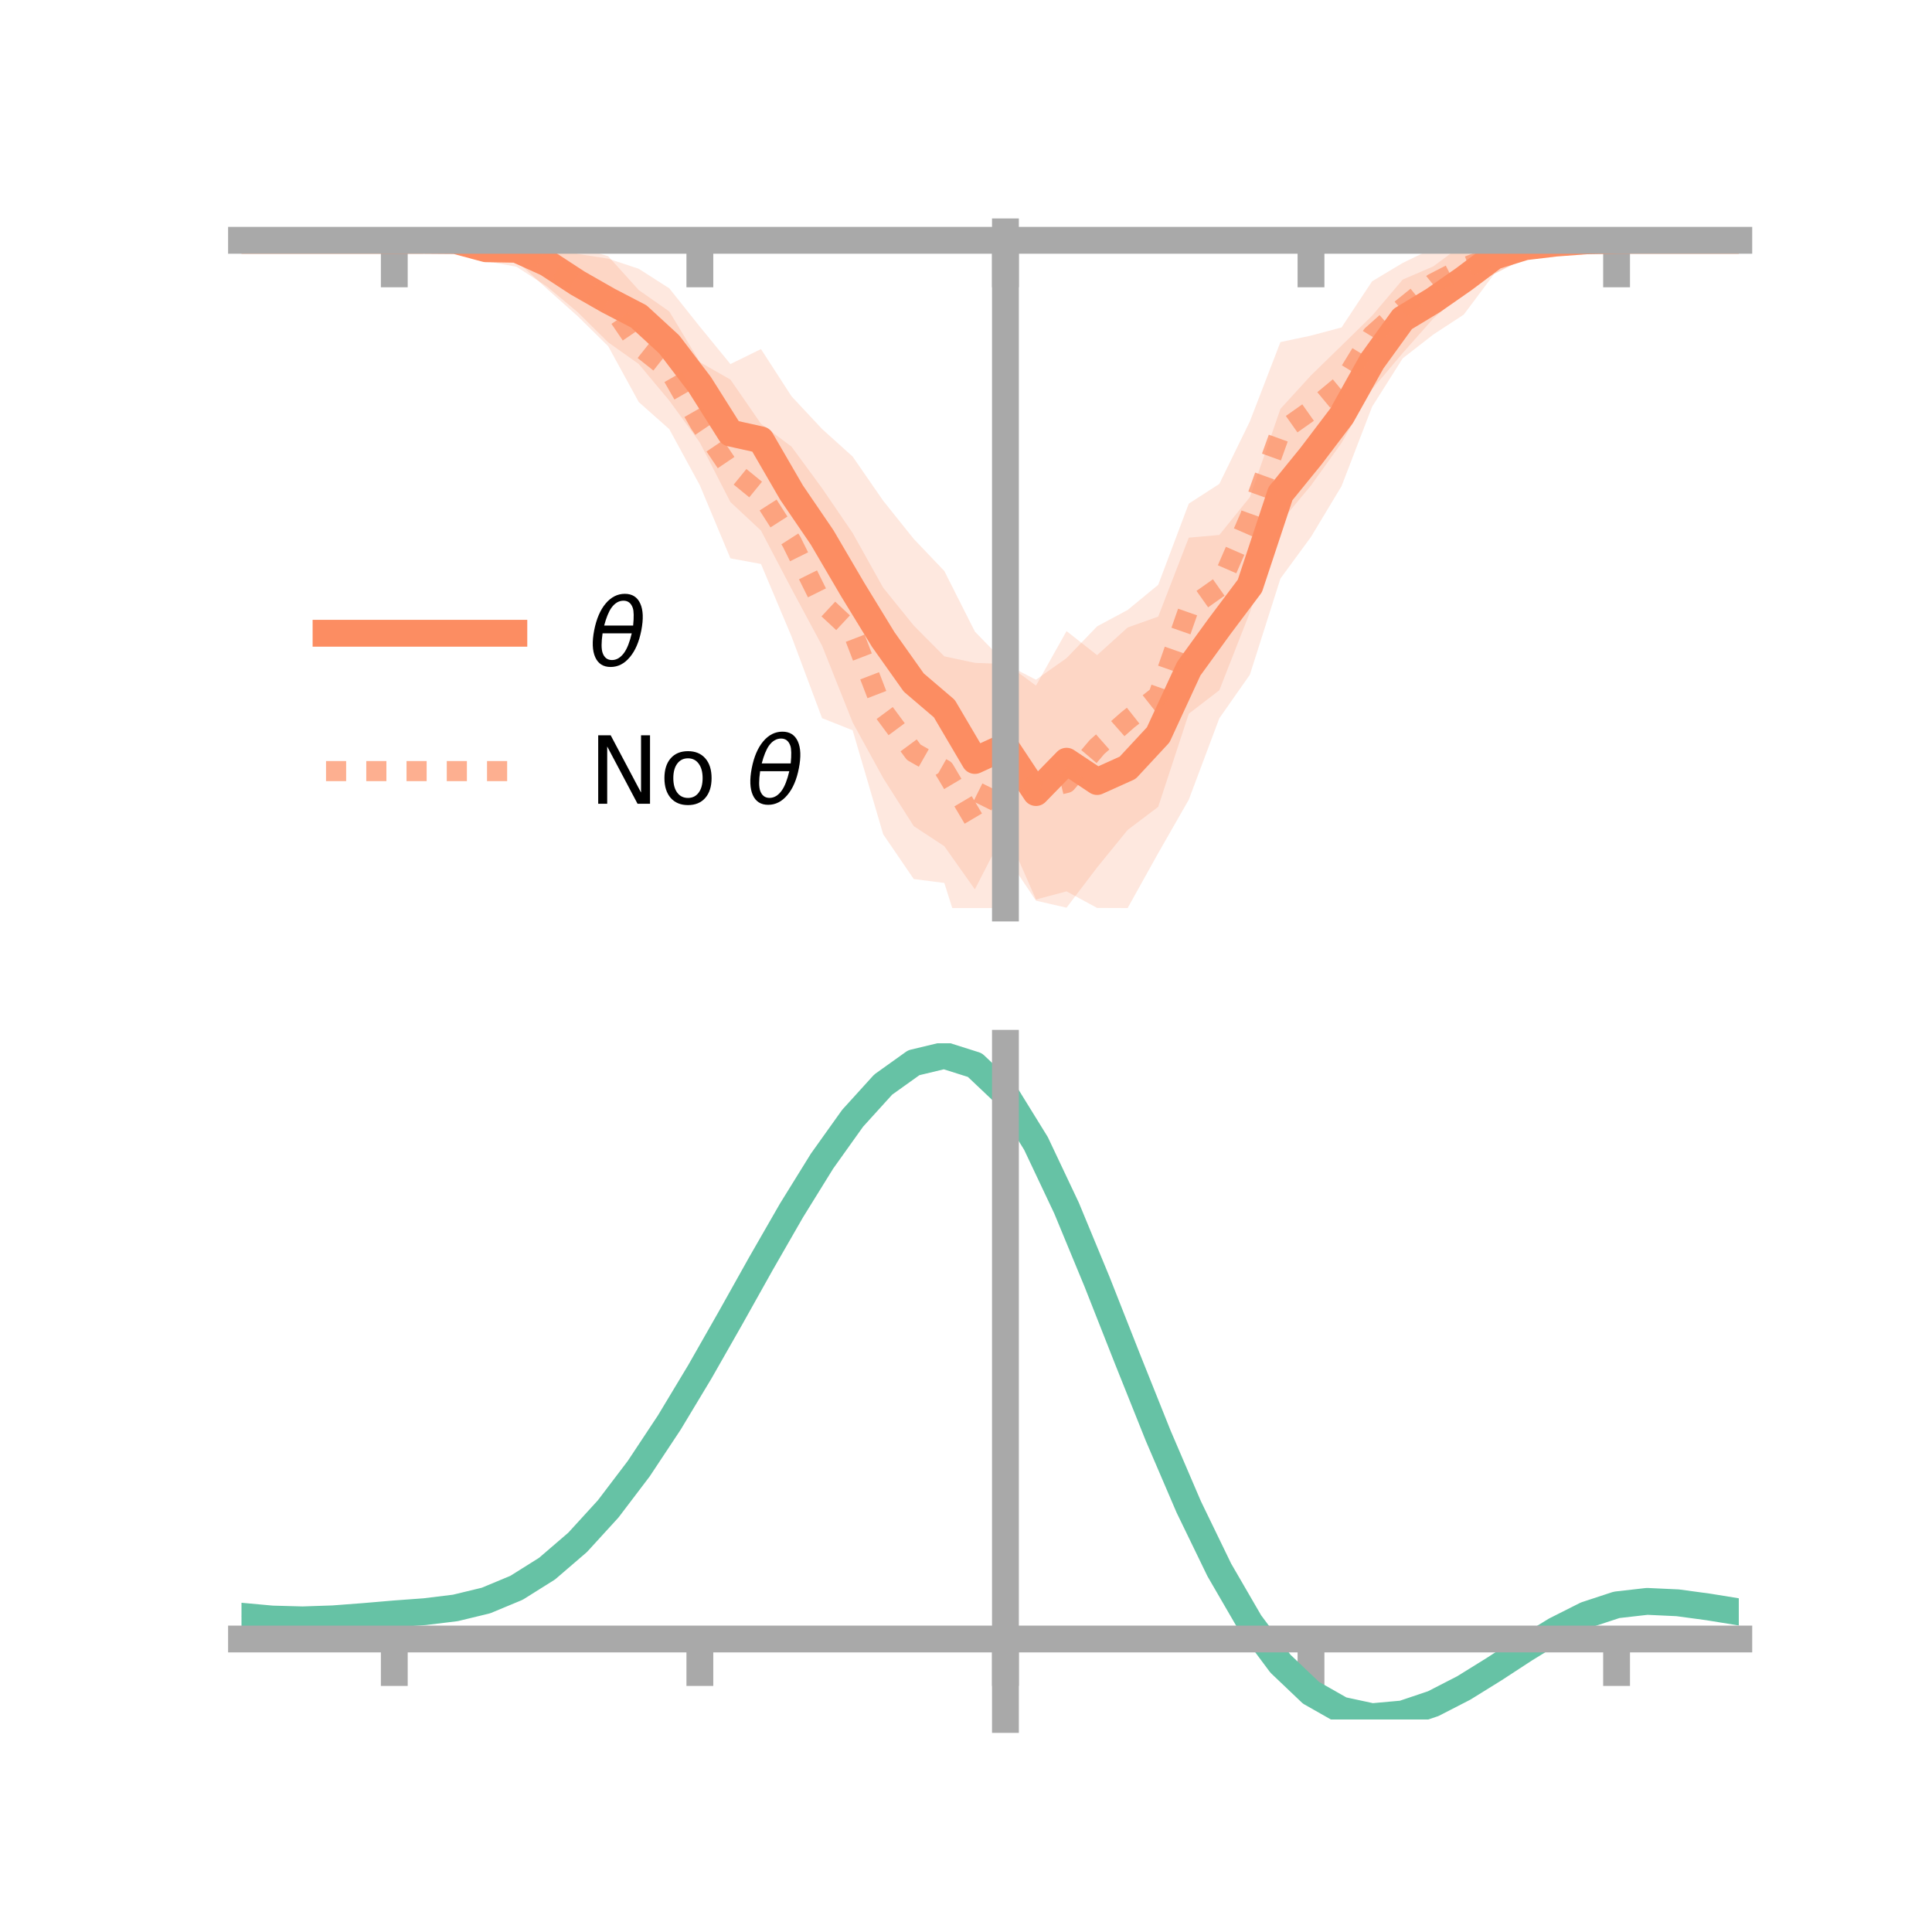 <?xml version="1.0" encoding="utf-8" standalone="no"?>
<!DOCTYPE svg PUBLIC "-//W3C//DTD SVG 1.1//EN"
  "http://www.w3.org/Graphics/SVG/1.1/DTD/svg11.dtd">
<!-- Created with matplotlib (https://matplotlib.org/) -->
<svg height="144pt" version="1.1" viewBox="0 0 144 144" width="144pt" xmlns="http://www.w3.org/2000/svg" xmlns:xlink="http://www.w3.org/1999/xlink">
 <defs>
  <style type="text/css">*{stroke-linecap:butt;stroke-linejoin:round;}</style>
 </defs>
 <g id="figure_1">
  <g id="patch_1">
   <path d="M 0 144 
L 144 144 
L 144 0 
L 0 0 
z
" style="fill:none;"/>
  </g>
  <g id="axes_1">
   <g id="patch_2">
    <path d="M 18 67.68 
L 129.6 67.68 
L 129.6 17.28 
L 18 17.28 
z
" style="fill:none;"/>
   </g>
   <g id="PolyCollection_1">
    <path clip-path="url(#p8e6cc5fce8)" d="M 18 17.913 
L 18 17.913 
L 20.278 17.913 
L 22.555 17.913 
L 24.833 17.913 
L 27.11 17.913 
L 29.388 17.913 
L 31.665 17.892 
L 33.943 17.706 
L 36.22 17.619 
L 38.498 17.28 
L 40.776 17.864 
L 43.053 18.928 
L 45.331 19.278 
L 47.608 20.033 
L 49.886 21.492 
L 52.163 24.35 
L 54.441 27.136 
L 56.718 26.02 
L 58.996 29.538 
L 61.273 31.976 
L 63.551 34.03 
L 65.829 37.325 
L 68.106 40.168 
L 70.384 42.558 
L 72.661 47.073 
L 74.939 49.423 
L 77.216 51.101 
L 79.494 47.038 
L 81.771 48.831 
L 84.049 46.77 
L 86.327 45.956 
L 88.604 40.075 
L 90.882 39.872 
L 93.159 37.053 
L 95.437 30.474 
L 97.714 27.979 
L 99.992 25.76 
L 102.269 23.53 
L 104.547 20.84 
L 106.824 19.858 
L 109.102 18.173 
L 111.38 17.8 
L 113.657 17.53 
L 115.935 17.629 
L 118.212 17.726 
L 120.49 17.913 
L 122.767 17.913 
L 125.045 17.913 
L 127.322 17.913 
L 129.6 17.913 
L 129.6 17.913 
L 129.6 17.913 
L 127.322 17.913 
L 125.045 17.913 
L 122.767 17.913 
L 120.49 17.913 
L 118.212 18.177 
L 115.935 18.615 
L 113.657 19.259 
L 111.38 20.403 
L 109.102 23.447 
L 106.824 24.938 
L 104.547 26.712 
L 102.269 30.314 
L 99.992 36.233 
L 97.714 40.017 
L 95.437 43.122 
L 93.159 50.287 
L 90.882 53.534 
L 88.604 59.608 
L 86.327 63.586 
L 84.049 67.68 
L 81.771 67.671 
L 79.494 66.435 
L 77.216 67.046 
L 74.939 61.855 
L 72.661 66.288 
L 70.384 63.072 
L 68.106 61.575 
L 65.829 57.994 
L 63.551 53.843 
L 61.273 48.127 
L 58.996 43.886 
L 56.718 39.544 
L 54.441 37.42 
L 52.163 32.988 
L 49.886 29.86 
L 47.608 27.132 
L 45.331 25.517 
L 43.053 23.267 
L 40.776 21.36 
L 38.498 19.881 
L 36.22 19.463 
L 33.943 18.15 
L 31.665 17.929 
L 29.388 17.913 
L 27.11 17.913 
L 24.833 17.913 
L 22.555 17.913 
L 20.278 17.913 
L 18 17.913 
z
" style="fill:#fc8d62;fill-opacity:0.2;"/>
   </g>
   <g id="PolyCollection_2">
    <path clip-path="url(#p8e6cc5fce8)" d="M 18 17.913 
L 18 17.913 
L 20.278 17.913 
L 22.555 17.913 
L 24.833 17.913 
L 27.11 17.913 
L 29.388 17.913 
L 31.665 17.572 
L 33.943 17.367 
L 36.22 17.407 
L 38.498 17.434 
L 40.776 17.574 
L 43.053 18.411 
L 45.331 19.097 
L 47.608 21.62 
L 49.886 23.216 
L 52.163 26.992 
L 54.441 28.291 
L 56.718 31.585 
L 58.996 33.291 
L 61.273 36.392 
L 63.551 39.727 
L 65.829 43.807 
L 68.106 46.624 
L 70.384 48.92 
L 72.661 49.406 
L 74.939 49.492 
L 77.216 50.663 
L 79.494 49.052 
L 81.771 46.685 
L 84.049 45.463 
L 86.327 43.587 
L 88.604 37.538 
L 90.882 36.067 
L 93.159 31.405 
L 95.437 25.496 
L 97.714 25.014 
L 99.992 24.406 
L 102.269 20.966 
L 104.547 19.6 
L 106.824 18.492 
L 109.102 18.147 
L 111.38 17.766 
L 113.657 17.208 
L 115.935 17.459 
L 118.212 17.479 
L 120.49 17.911 
L 122.767 17.913 
L 125.045 17.913 
L 127.322 17.913 
L 129.6 17.913 
L 129.6 17.913 
L 129.6 17.913 
L 127.322 17.913 
L 125.045 17.913 
L 122.767 17.913 
L 120.49 17.917 
L 118.212 18.335 
L 115.935 18.756 
L 113.657 19.266 
L 111.38 20.417 
L 109.102 21.751 
L 106.824 23.746 
L 104.547 26.317 
L 102.269 29.009 
L 99.992 33.008 
L 97.714 36.183 
L 95.437 38.915 
L 93.159 45.646 
L 90.882 51.447 
L 88.604 53.197 
L 86.327 60.136 
L 84.049 61.858 
L 81.771 64.655 
L 79.494 67.655 
L 77.216 67.131 
L 74.939 63.735 
L 72.661 73.011 
L 70.384 65.81 
L 68.106 65.519 
L 65.829 62.186 
L 63.551 54.431 
L 61.273 53.527 
L 58.996 47.442 
L 56.718 42.035 
L 54.441 41.616 
L 52.163 36.173 
L 49.886 31.988 
L 47.608 29.965 
L 45.331 25.805 
L 43.053 23.562 
L 40.776 21.533 
L 38.498 19.451 
L 36.22 19.509 
L 33.943 18.76 
L 31.665 18.388 
L 29.388 17.913 
L 27.11 17.913 
L 24.833 17.913 
L 22.555 17.913 
L 20.278 17.913 
L 18 17.913 
z
" style="fill:#fc8d62;fill-opacity:0.2;"/>
   </g>
   <g id="matplotlib.axis_1">
    <g id="xtick_1">
     <g id="line2d_1">
      <defs>
       <path d="M 0 0 
L 0 3.5 
" id="mf9bf4632c7" style="stroke:#a9a9a9;stroke-width:2;"/>
      </defs>
      <g>
       <use style="fill:#a9a9a9;stroke:#a9a9a9;stroke-width:2;" x="29.388" xlink:href="#mf9bf4632c7" y="17.913"/>
      </g>
     </g>
    </g>
    <g id="xtick_2">
     <g id="line2d_2">
      <g>
       <use style="fill:#a9a9a9;stroke:#a9a9a9;stroke-width:2;" x="52.163" xlink:href="#mf9bf4632c7" y="17.913"/>
      </g>
     </g>
    </g>
    <g id="xtick_3">
     <g id="line2d_3">
      <g>
       <use style="fill:#a9a9a9;stroke:#a9a9a9;stroke-width:2;" x="74.939" xlink:href="#mf9bf4632c7" y="17.913"/>
      </g>
     </g>
    </g>
    <g id="xtick_4">
     <g id="line2d_4">
      <g>
       <use style="fill:#a9a9a9;stroke:#a9a9a9;stroke-width:2;" x="97.714" xlink:href="#mf9bf4632c7" y="17.913"/>
      </g>
     </g>
    </g>
    <g id="xtick_5">
     <g id="line2d_5">
      <g>
       <use style="fill:#a9a9a9;stroke:#a9a9a9;stroke-width:2;" x="120.49" xlink:href="#mf9bf4632c7" y="17.913"/>
      </g>
     </g>
    </g>
   </g>
   <g id="matplotlib.axis_2"/>
   <g id="line2d_6">
    <path clip-path="url(#p8e6cc5fce8)" d="M 18 17.913 
L 20.278 17.913 
L 22.555 17.913 
L 24.833 17.913 
L 27.11 17.913 
L 29.388 17.913 
L 31.665 17.91 
L 33.943 17.928 
L 36.22 18.541 
L 38.498 18.581 
L 40.776 19.612 
L 43.053 21.098 
L 45.331 22.398 
L 47.608 23.582 
L 49.886 25.676 
L 52.163 28.669 
L 54.441 32.278 
L 56.718 32.782 
L 58.996 36.712 
L 61.273 40.051 
L 63.551 43.937 
L 65.829 47.66 
L 68.106 50.871 
L 70.384 52.815 
L 72.661 56.681 
L 74.939 55.639 
L 77.216 59.073 
L 79.494 56.737 
L 81.771 58.251 
L 84.049 57.225 
L 86.327 54.771 
L 88.604 49.841 
L 90.882 46.703 
L 93.159 43.67 
L 95.437 36.798 
L 97.714 33.998 
L 99.992 30.997 
L 102.269 26.922 
L 104.547 23.776 
L 106.824 22.398 
L 109.102 20.81 
L 111.38 19.101 
L 113.657 18.394 
L 115.935 18.122 
L 118.212 17.952 
L 120.49 17.913 
L 122.767 17.913 
L 125.045 17.913 
L 127.322 17.913 
L 129.6 17.913 
" style="fill:none;stroke:#fc8d62;stroke-linecap:square;stroke-width:2;"/>
   </g>
   <g id="line2d_7">
    <path clip-path="url(#p8e6cc5fce8)" d="M 18 17.913 
L 20.278 17.913 
L 22.555 17.913 
L 24.833 17.913 
L 27.11 17.913 
L 29.388 17.913 
L 31.665 17.98 
L 33.943 18.064 
L 36.22 18.458 
L 38.498 18.443 
L 40.776 19.553 
L 43.053 20.986 
L 45.331 22.451 
L 47.608 25.793 
L 49.886 27.602 
L 52.163 31.582 
L 54.441 34.953 
L 56.718 36.81 
L 58.996 40.367 
L 61.273 44.959 
L 63.551 47.079 
L 65.829 52.997 
L 68.106 56.071 
L 70.384 57.365 
L 72.661 61.209 
L 74.939 56.614 
L 77.216 58.897 
L 79.494 58.354 
L 81.771 55.67 
L 84.049 53.66 
L 86.327 51.861 
L 88.604 45.368 
L 90.882 43.757 
L 93.159 38.525 
L 95.437 32.205 
L 97.714 30.598 
L 99.992 28.707 
L 102.269 24.988 
L 104.547 22.958 
L 106.824 21.119 
L 109.102 19.949 
L 111.38 19.091 
L 113.657 18.237 
L 115.935 18.108 
L 118.212 17.907 
L 120.49 17.914 
L 122.767 17.913 
L 125.045 17.913 
L 127.322 17.913 
L 129.6 17.913 
" style="fill:none;stroke:#fc8d62;stroke-dasharray:1.5,1.5;stroke-dashoffset:0;stroke-opacity:0.7;stroke-width:1.5;"/>
   </g>
   <g id="patch_3">
    <path d="M 74.939 67.68 
L 74.939 17.28 
" style="fill:none;stroke:#a9a9a9;stroke-linecap:square;stroke-linejoin:miter;stroke-width:2;"/>
   </g>
   <g id="patch_4">
    <path d="M 129.6 67.68 
L 129.6 17.28 
" style="fill:none;"/>
   </g>
   <g id="patch_5">
    <path d="M 18 17.913 
L 129.6 17.913 
" style="fill:none;stroke:#a9a9a9;stroke-linecap:square;stroke-linejoin:miter;stroke-width:2;"/>
   </g>
   <g id="patch_6">
    <path d="M 18 17.28 
L 129.6 17.28 
" style="fill:none;"/>
   </g>
   <g id="legend_1">
    <g id="line2d_8">
     <path d="M 24.3 47.2 
L 38.3 47.2 
" style="fill:none;stroke:#fc8d62;stroke-linecap:square;stroke-width:2;"/>
    </g>
    <g id="line2d_9"/>
    <g id="text_1">
     <!-- $\theta$ -->
     <g transform="translate(43.9 49.65)scale(0.07 -0.07)">
      <defs>
       <path d="M 45.516 34.672 
L 14.453 34.672 
Q 12.359 20.062 14.5 13.875 
Q 17.188 6.25 24.469 6.25 
Q 31.781 6.25 37.359 13.922 
Q 42.234 20.656 45.516 34.672 
z
M 47.016 42.969 
Q 48.344 56.844 46.625 61.719 
Q 43.953 69.438 36.766 69.438 
Q 29.297 69.438 23.828 61.812 
Q 19.531 55.672 16.156 42.969 
z
M 38.188 76.766 
Q 49.906 76.766 54.594 66.406 
Q 59.281 56.109 55.719 37.844 
Q 52.203 19.625 43.453 9.281 
Q 34.766 -1.125 23.047 -1.125 
Q 11.281 -1.125 6.641 9.281 
Q 2 19.625 5.516 37.844 
Q 9.078 56.109 17.719 66.406 
Q 26.422 76.766 38.188 76.766 
z
" id="DejaVuSans-Oblique-952"/>
      </defs>
      <use transform="translate(0 0.234)" xlink:href="#DejaVuSans-Oblique-952"/>
     </g>
    </g>
    <g id="line2d_10">
     <path d="M 24.3 57.474 
L 38.3 57.474 
" style="fill:none;stroke:#fc8d62;stroke-dasharray:1.5,1.5;stroke-dashoffset:0;stroke-opacity:0.7;stroke-width:1.5;"/>
    </g>
    <g id="line2d_11"/>
    <g id="text_2">
     <!-- No $\theta$ -->
     <g transform="translate(43.9 59.924)scale(0.07 -0.07)">
      <defs>
       <path d="M 9.812 72.906 
L 23.094 72.906 
L 55.422 11.922 
L 55.422 72.906 
L 64.984 72.906 
L 64.984 0 
L 51.703 0 
L 19.391 60.984 
L 19.391 0 
L 9.812 0 
z
" id="DejaVuSans-78"/>
       <path d="M 30.609 48.391 
Q 23.391 48.391 19.188 42.75 
Q 14.984 37.109 14.984 27.297 
Q 14.984 17.484 19.156 11.844 
Q 23.344 6.203 30.609 6.203 
Q 37.797 6.203 41.984 11.859 
Q 46.188 17.531 46.188 27.297 
Q 46.188 37.016 41.984 42.703 
Q 37.797 48.391 30.609 48.391 
z
M 30.609 56 
Q 42.328 56 49.016 48.375 
Q 55.719 40.766 55.719 27.297 
Q 55.719 13.875 49.016 6.219 
Q 42.328 -1.422 30.609 -1.422 
Q 18.844 -1.422 12.172 6.219 
Q 5.516 13.875 5.516 27.297 
Q 5.516 40.766 12.172 48.375 
Q 18.844 56 30.609 56 
z
" id="DejaVuSans-111"/>
       <path id="DejaVuSans-32"/>
      </defs>
      <use transform="translate(0 0.234)" xlink:href="#DejaVuSans-78"/>
      <use transform="translate(74.805 0.234)" xlink:href="#DejaVuSans-111"/>
      <use transform="translate(135.986 0.234)" xlink:href="#DejaVuSans-32"/>
      <use transform="translate(167.773 0.234)" xlink:href="#DejaVuSans-Oblique-952"/>
     </g>
    </g>
   </g>
  </g>
  <g id="axes_2">
   <g id="patch_7">
    <path d="M 18 128.16 
L 129.6 128.16 
L 129.6 77.76 
L 18 77.76 
z
" style="fill:none;"/>
   </g>
   <g id="PolyCollection_3">
    <path clip-path="url(#p5b8419fc30)" d="M 18 120.504 
L 18 120.424 
L 20.278 120.642 
L 22.555 120.705 
L 24.833 120.621 
L 27.11 120.438 
L 29.388 120.237 
L 31.665 120.065 
L 33.943 119.782 
L 36.22 119.225 
L 38.498 118.267 
L 40.776 116.817 
L 43.053 114.824 
L 45.331 112.279 
L 47.608 109.214 
L 49.886 105.697 
L 52.163 101.829 
L 54.441 97.74 
L 56.718 93.583 
L 58.996 89.534 
L 61.273 85.783 
L 63.551 82.527 
L 65.829 79.971 
L 68.106 78.316 
L 70.384 77.76 
L 72.661 78.492 
L 74.939 80.682 
L 77.216 84.419 
L 79.494 89.303 
L 81.771 94.883 
L 84.049 100.743 
L 86.327 106.518 
L 88.604 111.906 
L 90.882 116.673 
L 93.159 120.655 
L 95.437 123.756 
L 97.714 125.944 
L 99.992 127.247 
L 102.269 127.743 
L 104.547 127.546 
L 106.824 126.793 
L 109.102 125.641 
L 111.38 124.252 
L 113.657 122.789 
L 115.935 121.413 
L 118.212 120.277 
L 120.49 119.533 
L 122.767 119.277 
L 125.045 119.389 
L 127.322 119.706 
L 129.6 120.087 
L 129.6 120.193 
L 129.6 120.193 
L 127.322 119.836 
L 125.045 119.538 
L 122.767 119.438 
L 120.49 119.7 
L 118.212 120.454 
L 115.935 121.615 
L 113.657 123.032 
L 111.38 124.544 
L 109.102 125.98 
L 106.824 127.17 
L 104.547 127.947 
L 102.269 128.16 
L 99.992 127.676 
L 97.714 126.393 
L 95.437 124.25 
L 93.159 121.229 
L 90.882 117.361 
L 88.604 112.737 
L 86.327 107.51 
L 84.049 101.904 
L 81.771 96.21 
L 79.494 90.783 
L 77.216 86.033 
L 74.939 82.398 
L 72.661 80.273 
L 70.384 79.565 
L 68.106 80.105 
L 65.829 81.703 
L 63.551 84.166 
L 61.273 87.296 
L 58.996 90.896 
L 56.718 94.776 
L 54.441 98.753 
L 52.163 102.662 
L 49.886 106.357 
L 47.608 109.717 
L 45.331 112.65 
L 43.053 115.092 
L 40.776 117.015 
L 38.498 118.425 
L 36.22 119.363 
L 33.943 119.909 
L 31.665 120.183 
L 29.388 120.346 
L 27.11 120.533 
L 24.833 120.696 
L 22.555 120.766 
L 20.278 120.703 
L 18 120.504 
z
" style="fill:#66c2a5;fill-opacity:0.2;"/>
   </g>
   <g id="matplotlib.axis_3">
    <g id="xtick_6">
     <g id="line2d_12">
      <g>
       <use style="fill:#a9a9a9;stroke:#a9a9a9;stroke-width:2;" x="29.388" xlink:href="#mf9bf4632c7" y="122.162"/>
      </g>
     </g>
    </g>
    <g id="xtick_7">
     <g id="line2d_13">
      <g>
       <use style="fill:#a9a9a9;stroke:#a9a9a9;stroke-width:2;" x="52.163" xlink:href="#mf9bf4632c7" y="122.162"/>
      </g>
     </g>
    </g>
    <g id="xtick_8">
     <g id="line2d_14">
      <g>
       <use style="fill:#a9a9a9;stroke:#a9a9a9;stroke-width:2;" x="74.939" xlink:href="#mf9bf4632c7" y="122.162"/>
      </g>
     </g>
    </g>
    <g id="xtick_9">
     <g id="line2d_15">
      <g>
       <use style="fill:#a9a9a9;stroke:#a9a9a9;stroke-width:2;" x="97.714" xlink:href="#mf9bf4632c7" y="122.162"/>
      </g>
     </g>
    </g>
    <g id="xtick_10">
     <g id="line2d_16">
      <g>
       <use style="fill:#a9a9a9;stroke:#a9a9a9;stroke-width:2;" x="120.49" xlink:href="#mf9bf4632c7" y="122.162"/>
      </g>
     </g>
    </g>
   </g>
   <g id="matplotlib.axis_4"/>
   <g id="line2d_17">
    <path clip-path="url(#p5b8419fc30)" d="M 18 120.464 
L 20.278 120.673 
L 22.555 120.735 
L 24.833 120.658 
L 27.11 120.486 
L 29.388 120.291 
L 31.665 120.124 
L 33.943 119.845 
L 36.22 119.294 
L 38.498 118.346 
L 40.776 116.916 
L 43.053 114.958 
L 45.331 112.464 
L 47.608 109.466 
L 49.886 106.027 
L 52.163 102.245 
L 54.441 98.246 
L 56.718 94.179 
L 58.996 90.215 
L 61.273 86.539 
L 63.551 83.347 
L 65.829 80.837 
L 68.106 79.21 
L 70.384 78.663 
L 72.661 79.383 
L 74.939 81.54 
L 77.216 85.226 
L 79.494 90.043 
L 81.771 95.547 
L 84.049 101.324 
L 86.327 107.014 
L 88.604 112.321 
L 90.882 117.017 
L 93.159 120.942 
L 95.437 124.003 
L 97.714 126.169 
L 99.992 127.462 
L 102.269 127.952 
L 104.547 127.747 
L 106.824 126.981 
L 109.102 125.81 
L 111.38 124.398 
L 113.657 122.911 
L 115.935 121.514 
L 118.212 120.366 
L 120.49 119.617 
L 122.767 119.357 
L 125.045 119.463 
L 127.322 119.771 
L 129.6 120.14 
" style="fill:none;stroke:#66c2a5;stroke-linecap:square;stroke-width:2;"/>
   </g>
   <g id="patch_8">
    <path d="M 74.939 128.16 
L 74.939 77.76 
" style="fill:none;stroke:#a9a9a9;stroke-linecap:square;stroke-linejoin:miter;stroke-width:2;"/>
   </g>
   <g id="patch_9">
    <path d="M 129.6 128.16 
L 129.6 77.76 
" style="fill:none;"/>
   </g>
   <g id="patch_10">
    <path d="M 18 122.162 
L 129.6 122.162 
" style="fill:none;stroke:#a9a9a9;stroke-linecap:square;stroke-linejoin:miter;stroke-width:2;"/>
   </g>
   <g id="patch_11">
    <path d="M 18 77.76 
L 129.6 77.76 
" style="fill:none;"/>
   </g>
  </g>
 </g>
 <defs>
  <clipPath id="p8e6cc5fce8">
   <rect height="50.4" width="111.6" x="18" y="17.28"/>
  </clipPath>
  <clipPath id="p5b8419fc30">
   <rect height="50.4" width="111.6" x="18" y="77.76"/>
  </clipPath>
 </defs>
</svg>
